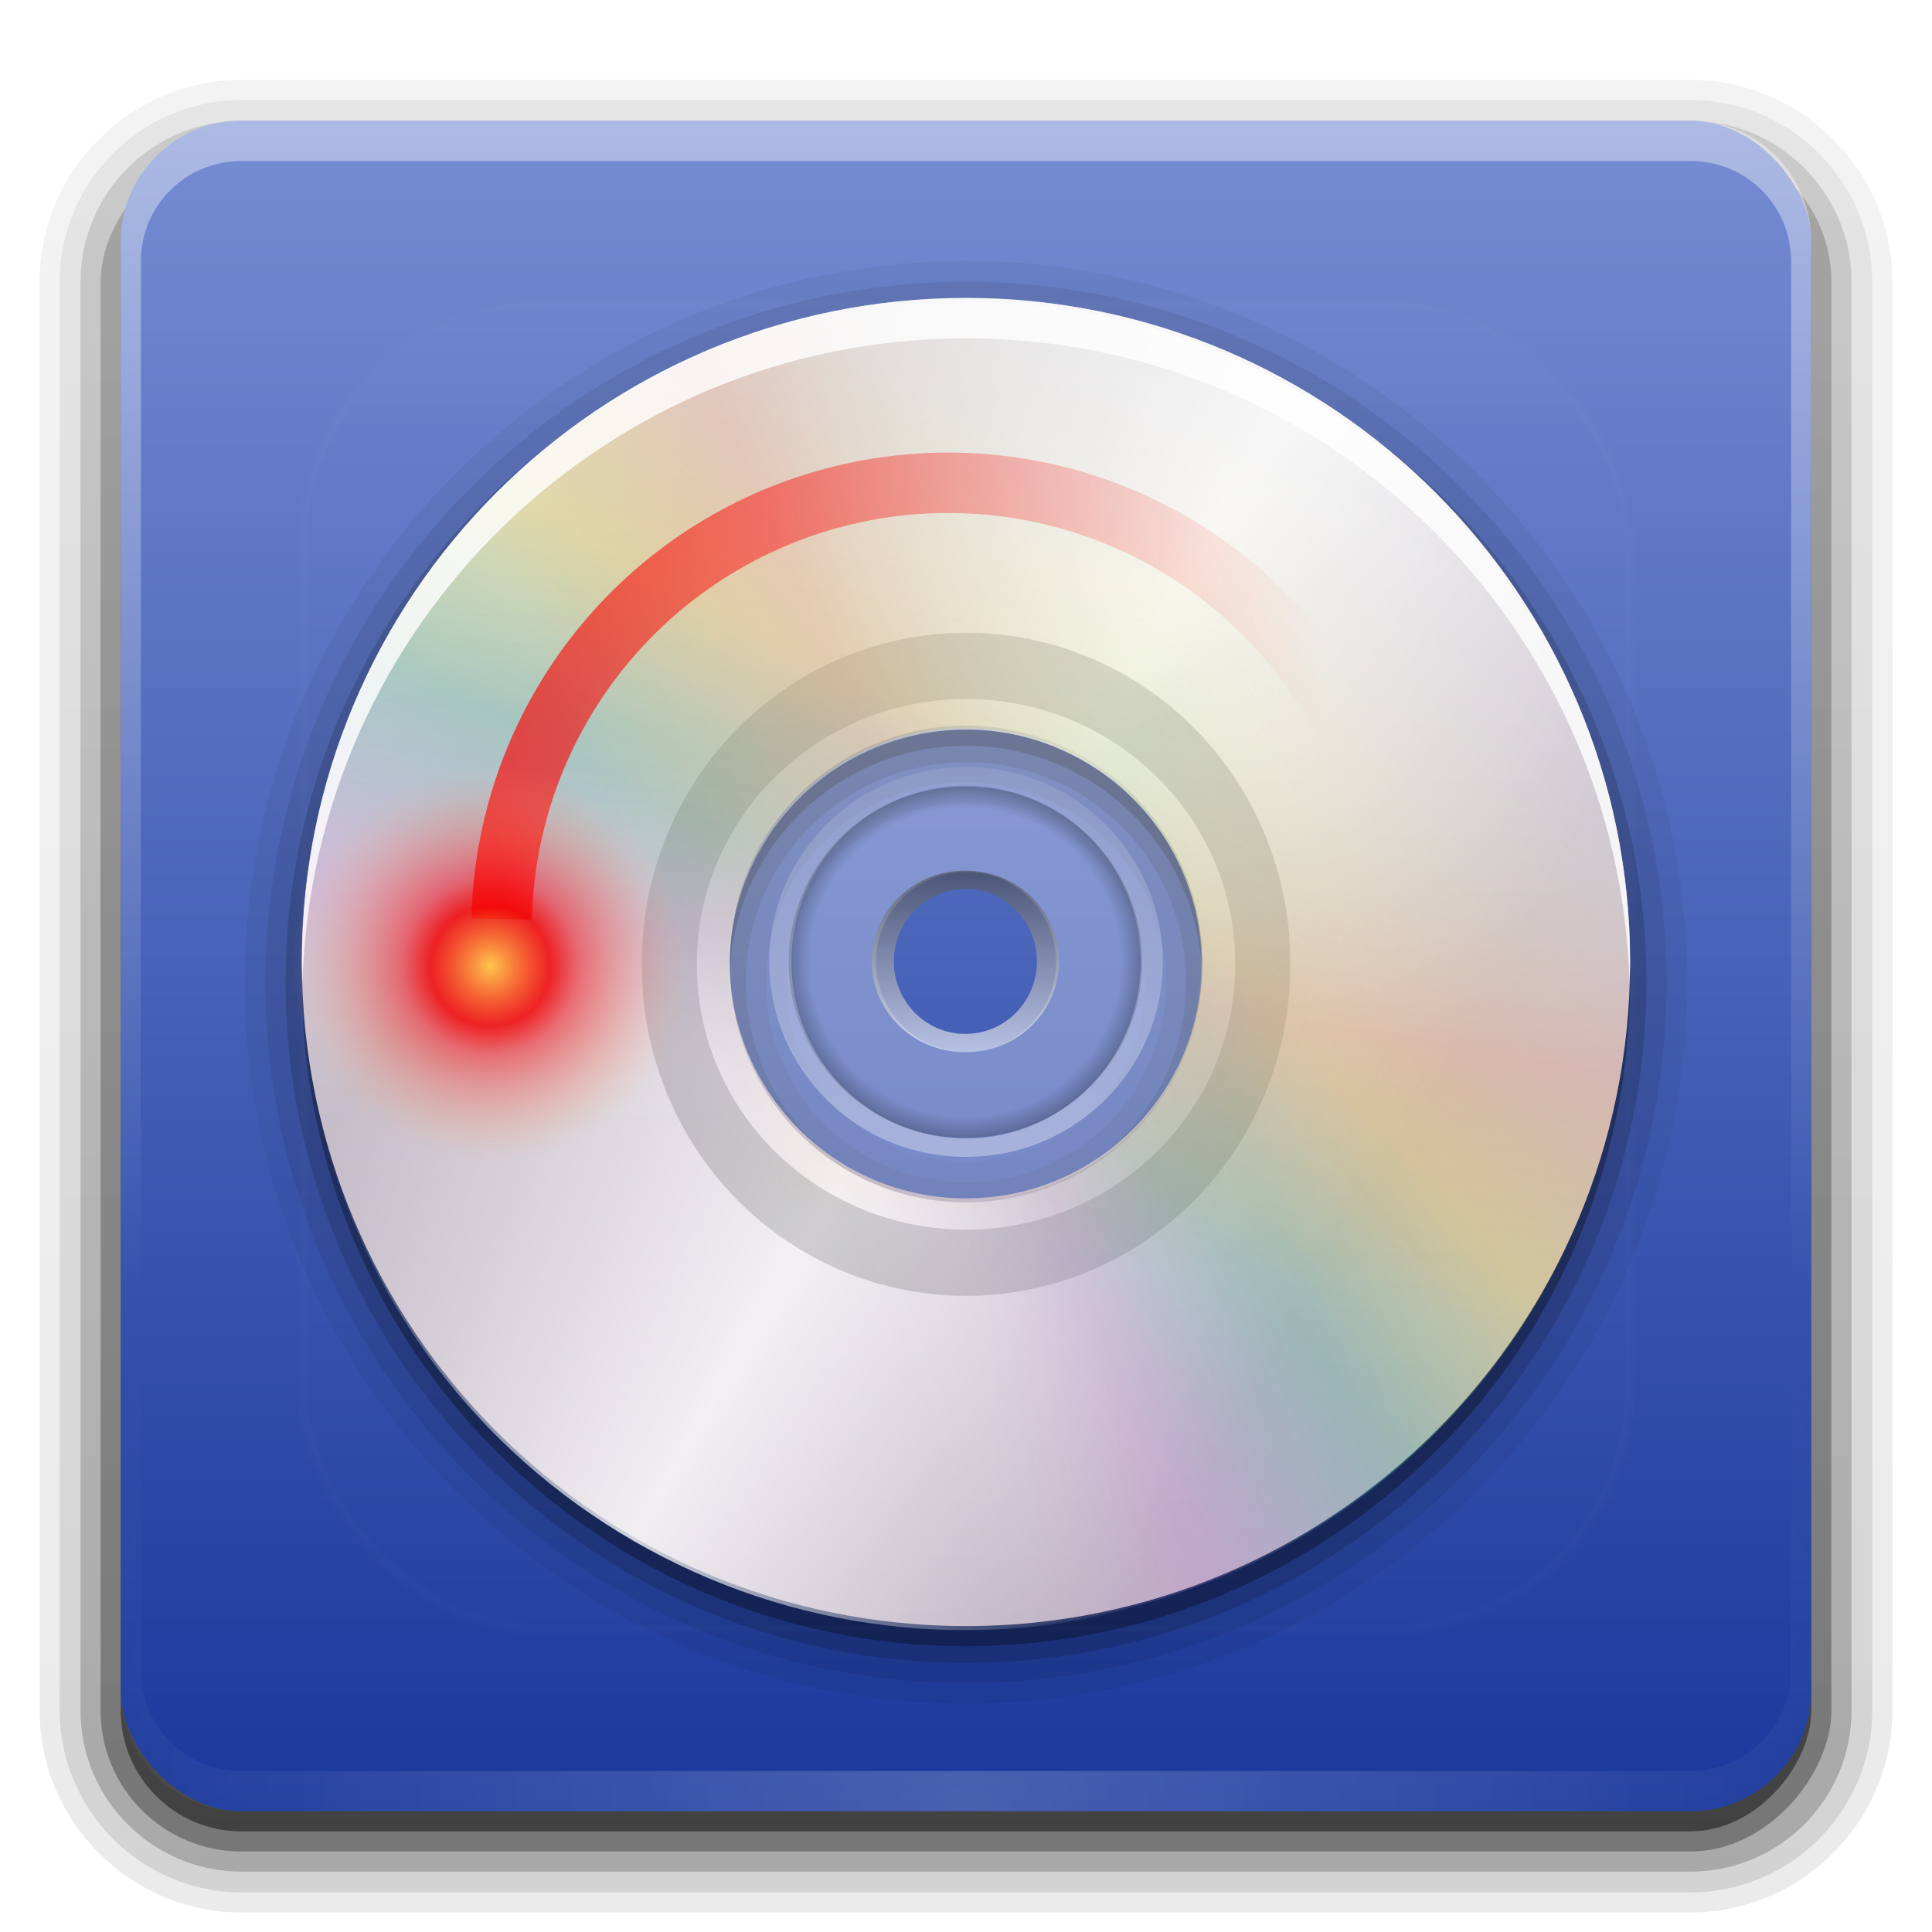 <?xml version="1.0" encoding="UTF-8" standalone="no"?>
<!-- Created with Inkscape (http://www.inkscape.org/) -->

<svg
   xmlns:dc="http://purl.org/dc/elements/1.1/"
   xmlns:cc="http://creativecommons.org/ns#"
   xmlns:rdf="http://www.w3.org/1999/02/22-rdf-syntax-ns#"
   xmlns:svg="http://www.w3.org/2000/svg"
   xmlns="http://www.w3.org/2000/svg"
   xmlns:xlink="http://www.w3.org/1999/xlink"
   xmlns:sodipodi="http://sodipodi.sourceforge.net/DTD/sodipodi-0.dtd"
   xmlns:inkscape="http://www.inkscape.org/namespaces/inkscape"
   version="1.0"
   width="96"
   height="96"
   id="svg2408"
   inkscape:version="0.48.1 r9760"
   sodipodi:docname="xfburn.svg">
  <sodipodi:namedview
     pagecolor="#ffffff"
     bordercolor="#666666"
     borderopacity="1"
     objecttolerance="10"
     gridtolerance="10"
     guidetolerance="10"
     inkscape:pageopacity="0"
     inkscape:pageshadow="2"
     inkscape:window-width="1211"
     inkscape:window-height="856"
     id="namedview134"
     showgrid="false"
     inkscape:zoom="3.1458333"
     inkscape:cx="-1.2715232"
     inkscape:cy="50.860927"
     inkscape:window-x="162"
     inkscape:window-y="89"
     inkscape:window-maximized="0"
     inkscape:current-layer="svg2408" />
  <defs
     id="defs2410">
    <linearGradient
       x1="45.448"
       y1="92.54"
       x2="45.448"
       y2="7.017"
       id="ButtonShadow"
       gradientUnits="userSpaceOnUse"
       gradientTransform="scale(1.006,0.994)">
      <stop
         id="stop3750"
         style="stop-color:#000000;stop-opacity:1"
         offset="0" />
      <stop
         id="stop3752"
         style="stop-color:#000000;stop-opacity:0.588"
         offset="1" />
    </linearGradient>
    <linearGradient
       id="linearGradient3737">
      <stop
         id="stop3739"
         style="stop-color:#ffffff;stop-opacity:1"
         offset="0" />
      <stop
         id="stop3741"
         style="stop-color:#ffffff;stop-opacity:0"
         offset="1" />
    </linearGradient>
    <filter
       color-interpolation-filters="sRGB"
       id="filter3174">
      <feGaussianBlur
         id="feGaussianBlur3176"
         stdDeviation="1.71" />
    </filter>
    <linearGradient
       x1="36.357"
       y1="6"
       x2="36.357"
       y2="63.893"
       id="linearGradient3188"
       xlink:href="#linearGradient3737"
       gradientUnits="userSpaceOnUse" />
    <filter
       x="-0.192"
       y="-0.192"
       width="1.384"
       height="1.384"
       color-interpolation-filters="sRGB"
       id="filter3794">
      <feGaussianBlur
         id="feGaussianBlur3796"
         stdDeviation="5.28" />
    </filter>
    <linearGradient
       x1="48"
       y1="20.221"
       x2="48"
       y2="138.661"
       id="linearGradient3613"
       xlink:href="#linearGradient3737"
       gradientUnits="userSpaceOnUse" />
    <radialGradient
       cx="48"
       cy="90.172"
       r="42"
       fx="48"
       fy="90.172"
       id="radialGradient3619"
       xlink:href="#linearGradient3737"
       gradientUnits="userSpaceOnUse"
       gradientTransform="matrix(1.157,0,0,0.996,-7.551,0.197)" />
    <clipPath
       id="clipPath3613">
      <rect
         width="84"
         height="84"
         rx="6"
         ry="6"
         x="6"
         y="6"
         id="rect3615"
         style="fill:#ffffff;fill-opacity:1;fill-rule:nonzero;stroke:none" />
    </clipPath>
    <linearGradient
       x1="48"
       y1="90"
       x2="48"
       y2="5.988"
       id="linearGradient3617"
       xlink:href="#ButtonColor"
       gradientUnits="userSpaceOnUse" />
    <linearGradient
       x1="10.32"
       y1="21"
       x2="10.32"
       y2="0.999"
       id="ButtonColor"
       gradientUnits="userSpaceOnUse">
      <stop
         id="stop3189"
         style="stop-color:#1a389c;stop-opacity:1;"
         offset="0" />
      <stop
         id="stop3191"
         style="stop-color:#768cd3;stop-opacity:1;"
         offset="1" />
    </linearGradient>
    <linearGradient
       id="linearGradient3308">
      <stop
         id="stop3310"
         style="stop-color:#fc0000;stop-opacity:1"
         offset="0" />
      <stop
         id="stop3312"
         style="stop-color:#fc0000;stop-opacity:0"
         offset="1" />
    </linearGradient>
    <radialGradient
       cx="5.963"
       cy="10.958"
       r="1.502"
       fx="5.963"
       fy="10.958"
       id="radialGradient3300"
       xlink:href="#linearGradient3293"
       gradientUnits="userSpaceOnUse" />
    <linearGradient
       id="linearGradient3293">
      <stop
         id="stop3296"
         style="stop-color:#ffc64e;stop-opacity:1"
         offset="0" />
      <stop
         id="stop3839"
         style="stop-color:#f30000;stop-opacity:0.831"
         offset="0.3" />
      <stop
         id="stop3302"
         style="stop-color:#fb0000;stop-opacity:0.476"
         offset="0.438" />
      <stop
         id="stop3298"
         style="stop-color:#ffb56f;stop-opacity:0"
         offset="1" />
    </linearGradient>
    <linearGradient
       x1="21.311"
       y1="11.446"
       x2="6.59"
       y2="11.789"
       id="linearGradient2988"
       xlink:href="#linearGradient3308"
       gradientUnits="userSpaceOnUse" />
    <clipPath
       id="clipPath3271">
      <rect
         width="118"
         height="59"
         x="5"
         y="160.003"
         id="rect3273"
         style="fill:#ffffff;fill-opacity:1;fill-rule:evenodd;stroke:none" />
    </clipPath>
    <linearGradient
       id="linearGradient3236">
      <stop
         id="stop3238"
         style="stop-color:#ffffff;stop-opacity:0"
         offset="0" />
      <stop
         id="stop3240"
         style="stop-color:#fffc2b;stop-opacity:0.234"
         offset="0.35" />
      <stop
         id="stop3242"
         style="stop-color:#46d15d;stop-opacity:0.219"
         offset="0.5" />
      <stop
         id="stop3244"
         style="stop-color:#46d1aa;stop-opacity:0"
         offset="0.65" />
      <stop
         id="stop3246"
         style="stop-color:#ffffff;stop-opacity:0"
         offset="1" />
    </linearGradient>
    <linearGradient
       id="linearGradient3265">
      <stop
         id="stop3267"
         style="stop-color:#ffffff;stop-opacity:0"
         offset="0" />
      <stop
         id="stop3252"
         style="stop-color:#afcff3;stop-opacity:0"
         offset="0.2" />
      <stop
         id="stop3269"
         style="stop-color:#60a0e7;stop-opacity:0.148"
         offset="0.35" />
      <stop
         id="stop3271"
         style="stop-color:#db8ef1;stop-opacity:0.211"
         offset="0.5" />
      <stop
         id="stop3273"
         style="stop-color:#ffffff;stop-opacity:0"
         offset="0.65" />
      <stop
         id="stop3275"
         style="stop-color:#ffffff;stop-opacity:0"
         offset="1" />
    </linearGradient>
    <linearGradient
       id="linearGradient3247">
      <stop
         id="stop3249"
         style="stop-color:#ffffff;stop-opacity:0"
         offset="0" />
      <stop
         id="stop3293"
         style="stop-color:#d5d5d5;stop-opacity:0"
         offset="0.3" />
      <stop
         id="stop3251"
         style="stop-color:#eb8888;stop-opacity:0.258"
         offset="0.5" />
      <stop
         id="stop3295"
         style="stop-color:#e28f25;stop-opacity:0"
         offset="0.7" />
      <stop
         id="stop3253"
         style="stop-color:#ffffff;stop-opacity:0"
         offset="1" />
    </linearGradient>
    <linearGradient
       x1="5"
       y1="64"
       x2="123"
       y2="64"
       id="linearGradient3239"
       xlink:href="#linearGradient3233"
       gradientUnits="userSpaceOnUse"
       gradientTransform="matrix(0.484,0.28,-0.28,0.484,34.898,-0.899)" />
    <linearGradient
       id="linearGradient3233">
      <stop
         id="stop3235"
         style="stop-color:#ffffff;stop-opacity:0"
         offset="0" />
      <stop
         id="stop3297"
         style="stop-color:#ffffff;stop-opacity:0"
         offset="0.15" />
      <stop
         id="stop3241"
         style="stop-color:#ffffff;stop-opacity:1"
         offset="0.5" />
      <stop
         id="stop3299"
         style="stop-color:#ffffff;stop-opacity:0"
         offset="0.85" />
      <stop
         id="stop3237"
         style="stop-color:#ffffff;stop-opacity:0"
         offset="1" />
    </linearGradient>
    <linearGradient
       x1="73.016"
       y1="89.131"
       x2="73.016"
       y2="34.607"
       id="linearGradient3178"
       xlink:href="#ButtonColor-3"
       gradientUnits="userSpaceOnUse"
       gradientTransform="matrix(1.01,0,0,1.213,-12.467,-27.299)" />
    <linearGradient
       x1="58.65"
       y1="122"
       x2="58.65"
       y2="5.425"
       id="ButtonColor-3"
       gradientUnits="userSpaceOnUse"
       gradientTransform="matrix(1.017,0,0,1.017,-1.103,-1.103)">
      <stop
         id="stop3189-5"
         style="stop-color:#b8abbd;stop-opacity:1"
         offset="0" />
      <stop
         id="stop3191-7"
         style="stop-color:#dddbde;stop-opacity:1"
         offset="1" />
    </linearGradient>
    <linearGradient
       x1="25.22"
       y1="61.922"
       x2="94.568"
       y2="61.922"
       id="linearGradient3368"
       xlink:href="#linearGradient3362"
       gradientUnits="userSpaceOnUse" />
    <linearGradient
       id="linearGradient3362">
      <stop
         id="stop3364"
         style="stop-color:#4d4d4d;stop-opacity:1"
         offset="0" />
      <stop
         id="stop3366"
         style="stop-color:#ffffff;stop-opacity:1"
         offset="1" />
    </linearGradient>
    <radialGradient
       cx="59.894"
       cy="61.922"
       r="33.714"
       fx="59.894"
       fy="61.922"
       id="radialGradient3348"
       xlink:href="#linearGradient3342"
       gradientUnits="userSpaceOnUse"
       gradientTransform="matrix(1,0,0,0.838,0,10.06)" />
    <linearGradient
       id="linearGradient3342">
      <stop
         id="stop3344"
         style="stop-color:#000000;stop-opacity:0"
         offset="0" />
      <stop
         id="stop3350"
         style="stop-color:#000000;stop-opacity:0"
         offset="0.85" />
      <stop
         id="stop3346"
         style="stop-color:#000000;stop-opacity:1"
         offset="1" />
    </linearGradient>
    <linearGradient
       id="linearGradient3330">
      <stop
         id="stop3332"
         style="stop-color:#ffffff;stop-opacity:0.203"
         offset="0" />
      <stop
         id="stop3334"
         style="stop-color:#ffffff;stop-opacity:0.68"
         offset="1" />
    </linearGradient>
    <linearGradient
       x1="5"
       y1="64"
       x2="123"
       y2="64"
       id="linearGradient3917"
       xlink:href="#linearGradient3236"
       gradientUnits="userSpaceOnUse"
       gradientTransform="matrix(-0.985,0.171,-0.171,-0.985,138.018,271.067)" />
    <linearGradient
       x1="5"
       y1="64"
       x2="123"
       y2="64"
       id="linearGradient3919"
       xlink:href="#linearGradient3265"
       gradientUnits="userSpaceOnUse"
       gradientTransform="matrix(-0.853,0.522,-0.522,-0.853,151.977,240.207)" />
    <linearGradient
       x1="5"
       y1="64"
       x2="123"
       y2="64"
       id="linearGradient3921"
       xlink:href="#linearGradient3247"
       gradientUnits="userSpaceOnUse"
       gradientTransform="matrix(-0.881,-0.472,0.472,-0.881,90.207,305.619)" />
    <linearGradient
       x1="5"
       y1="64"
       x2="123"
       y2="64"
       id="linearGradient3923"
       xlink:href="#linearGradient3236"
       gradientUnits="userSpaceOnUse"
       gradientTransform="matrix(-0.985,0.171,-0.171,-0.985,138.018,271.067)" />
    <linearGradient
       x1="5"
       y1="64"
       x2="123"
       y2="64"
       id="linearGradient3925"
       xlink:href="#linearGradient3265"
       gradientUnits="userSpaceOnUse"
       gradientTransform="matrix(-0.853,0.522,-0.522,-0.853,151.977,240.207)" />
    <linearGradient
       x1="5"
       y1="64"
       x2="123"
       y2="64"
       id="linearGradient3927"
       xlink:href="#linearGradient3247"
       gradientUnits="userSpaceOnUse"
       gradientTransform="matrix(-0.881,-0.472,0.472,-0.881,90.207,305.619)" />
    <linearGradient
       x1="73.016"
       y1="89.131"
       x2="73.016"
       y2="34.607"
       id="linearGradient3931"
       xlink:href="#ButtonColor-3"
       gradientUnits="userSpaceOnUse"
       gradientTransform="matrix(1.01,0,0,1.213,77.533,-27.299)" />
    <linearGradient
       x1="26.18"
       y1="61.922"
       x2="93.608"
       y2="61.922"
       id="linearGradient3948"
       xlink:href="#linearGradient3330"
       gradientUnits="userSpaceOnUse"
       gradientTransform="matrix(0,0.282,-0.339,0,69.001,30.891)" />
    <linearGradient
       x1="45.448"
       y1="92.54"
       x2="45.448"
       y2="7.017"
       id="ButtonShadow-0"
       gradientUnits="userSpaceOnUse"
       gradientTransform="matrix(1.006,0,0,0.994,100,0)">
      <stop
         id="stop3750-8"
         style="stop-color:#000000;stop-opacity:1"
         offset="0" />
      <stop
         id="stop3752-5"
         style="stop-color:#000000;stop-opacity:0.588"
         offset="1" />
    </linearGradient>
    <linearGradient
       x1="32.251"
       y1="6.132"
       x2="32.251"
       y2="90.239"
       id="linearGradient3780"
       xlink:href="#ButtonShadow-0"
       gradientUnits="userSpaceOnUse"
       gradientTransform="matrix(1.024,0,0,1.012,-1.143,-98.071)" />
    <linearGradient
       x1="32.251"
       y1="6.132"
       x2="32.251"
       y2="90.239"
       id="linearGradient3772"
       xlink:href="#ButtonShadow-0"
       gradientUnits="userSpaceOnUse"
       gradientTransform="matrix(1.024,0,0,1.012,-1.143,-98.071)" />
    <linearGradient
       x1="32.251"
       y1="6.132"
       x2="32.251"
       y2="90.239"
       id="linearGradient3725"
       xlink:href="#ButtonShadow-0"
       gradientUnits="userSpaceOnUse"
       gradientTransform="matrix(1.024,0,0,1.012,-1.143,-98.071)" />
    <linearGradient
       x1="32.251"
       y1="6.132"
       x2="32.251"
       y2="90.239"
       id="linearGradient3721"
       xlink:href="#ButtonShadow-0"
       gradientUnits="userSpaceOnUse"
       gradientTransform="translate(0,-97)" />
    <linearGradient
       x1="32.251"
       y1="6.132"
       x2="32.251"
       y2="90.239"
       id="linearGradient3059"
       xlink:href="#ButtonShadow-0"
       gradientUnits="userSpaceOnUse"
       gradientTransform="matrix(1.024,0,0,1.012,-1.143,-98.071)" />
    <radialGradient
       inkscape:collect="always"
       xlink:href="#linearGradient3737"
       id="radialGradient3112"
       gradientUnits="userSpaceOnUse"
       gradientTransform="matrix(1.157,0,0,0.996,-7.551,0.197)"
       cx="48"
       cy="90.172"
       fx="48"
       fy="90.172"
       r="42" />
    <linearGradient
       inkscape:collect="always"
       xlink:href="#linearGradient3737"
       id="linearGradient3115"
       gradientUnits="userSpaceOnUse"
       x1="36.357"
       y1="6"
       x2="36.357"
       y2="63.893" />
    <linearGradient
       inkscape:collect="always"
       xlink:href="#ButtonColor"
       id="linearGradient3118"
       gradientUnits="userSpaceOnUse"
       x1="48"
       y1="90"
       x2="48"
       y2="5.988" />
  </defs>
  <g
     id="layer2"
     style="display:none">
    <rect
       width="86"
       height="85"
       rx="6"
       ry="6"
       x="5"
       y="7"
       id="rect3745"
       style="opacity:0.9;fill:url(#ButtonShadow);fill-opacity:1;fill-rule:nonzero;stroke:none;filter:url(#filter3174)" />
  </g>
  <g
     id="layer6"
     style="display:inline">
    <path
       d="m 12,-95.031 c -5.511,0 -10.031,4.52 -10.031,10.031 l 0,71 c 0,5.511 4.52,10.031 10.031,10.031 l 72,0 c 5.511,0 10.031,-4.52 10.031,-10.031 l 0,-71 c 0,-5.511 -4.52,-10.031 -10.031,-10.031 l -72,0 z"
       transform="scale(1,-1)"
       id="path3786"
       style="opacity:0.08;fill:url(#linearGradient3059);fill-opacity:1;fill-rule:nonzero;stroke:none;display:inline" />
    <path
       d="m 12,-94.031 c -4.972,0 -9.031,4.06 -9.031,9.031 l 0,71 c 0,4.972 4.06,9.031 9.031,9.031 l 72,0 c 4.972,0 9.031,-4.06 9.031,-9.031 l 0,-71 c 0,-4.972 -4.06,-9.031 -9.031,-9.031 l -72,0 z"
       transform="scale(1,-1)"
       id="path3778"
       style="opacity:0.1;fill:url(#linearGradient3780);fill-opacity:1;fill-rule:nonzero;stroke:none;display:inline" />
    <path
       d="m 12,-93 c -4.409,0 -8,3.591 -8,8 l 0,71 c 0,4.409 3.591,8 8,8 l 72,0 c 4.409,0 8,-3.591 8,-8 l 0,-71 c 0,-4.409 -3.591,-8 -8,-8 l -72,0 z"
       transform="scale(1,-1)"
       id="path3770"
       style="opacity:0.2;fill:url(#linearGradient3772);fill-opacity:1;fill-rule:nonzero;stroke:none;display:inline" />
    <rect
       width="86"
       height="85"
       rx="7"
       ry="7"
       x="5"
       y="-92"
       transform="scale(1,-1)"
       id="rect3723"
       style="opacity:0.3;fill:url(#linearGradient3725);fill-opacity:1;fill-rule:nonzero;stroke:none;display:inline" />
    <rect
       width="84"
       height="84"
       rx="6"
       ry="6"
       x="6"
       y="-91"
       transform="scale(1,-1)"
       id="rect3716"
       style="opacity:0.45;fill:url(#linearGradient3721);fill-opacity:1;fill-rule:nonzero;stroke:none;display:inline" />
  </g>
  <rect
     style="fill:url(#linearGradient3118);fill-opacity:1;fill-rule:nonzero;stroke:none"
     id="rect2419"
     y="6"
     x="6"
     ry="6"
     rx="6"
     height="84"
     width="84" />
  <path
     style="opacity:0.4;fill:url(#linearGradient3115);fill-opacity:1;fill-rule:nonzero;stroke:none"
     id="rect3728"
     inkscape:connector-curvature="0"
     d="M 12,6 C 8.676,6 6,8.676 6,12 l 0,2 0,68 0,2 c 0,0.335 0.041,0.651 0.094,0.969 0.049,0.296 0.097,0.597 0.188,0.875 0.01,0.03 0.021,0.064 0.031,0.094 0.099,0.288 0.235,0.547 0.375,0.812 0.145,0.274 0.316,0.536 0.5,0.781 0.184,0.246 0.374,0.473 0.594,0.688 0.44,0.428 0.943,0.815 1.5,1.094 0.279,0.14 0.573,0.247 0.875,0.344 -0.256,-0.1 -0.487,-0.236 -0.719,-0.375 -0.007,-0.004 -0.024,0.004 -0.031,0 -0.032,-0.019 -0.062,-0.043 -0.094,-0.062 -0.12,-0.077 -0.231,-0.164 -0.344,-0.25 -0.106,-0.081 -0.213,-0.161 -0.312,-0.25 C 8.478,88.557 8.309,88.373 8.156,88.188 8.049,88.057 7.938,87.922 7.844,87.781 7.819,87.743 7.805,87.695 7.781,87.656 7.716,87.553 7.651,87.452 7.594,87.344 7.493,87.149 7.388,86.928 7.312,86.719 7.305,86.697 7.289,86.678 7.281,86.656 7.249,86.564 7.245,86.469 7.219,86.375 7.188,86.268 7.148,86.172 7.125,86.062 7.052,85.721 7,85.364 7,85 L 7,83 7,15 7,13 C 7,10.218 9.218,8 12,8 l 2,0 68,0 2,0 c 2.782,0 5,2.218 5,5 l 0,2 0,68 0,2 c 0,0.364 -0.052,0.721 -0.125,1.062 -0.044,0.207 -0.088,0.398 -0.156,0.594 -0.008,0.022 -0.023,0.041 -0.031,0.062 -0.063,0.174 -0.138,0.367 -0.219,0.531 -0.042,0.083 -0.079,0.17 -0.125,0.25 -0.055,0.097 -0.127,0.188 -0.188,0.281 -0.094,0.141 -0.205,0.276 -0.312,0.406 -0.143,0.174 -0.303,0.347 -0.469,0.5 -0.011,0.01 -0.02,0.021 -0.031,0.031 -0.138,0.126 -0.285,0.234 -0.438,0.344 -0.103,0.073 -0.204,0.153 -0.312,0.219 -0.007,0.004 -0.024,-0.004 -0.031,0 -0.232,0.139 -0.463,0.275 -0.719,0.375 0.302,-0.097 0.596,-0.204 0.875,-0.344 0.557,-0.279 1.06,-0.666 1.5,-1.094 0.22,-0.214 0.409,-0.442 0.594,-0.688 0.184,-0.246 0.355,-0.508 0.5,-0.781 0.14,-0.265 0.276,-0.525 0.375,-0.812 0.01,-0.031 0.021,-0.063 0.031,-0.094 0.09,-0.278 0.139,-0.579 0.188,-0.875 C 89.959,84.651 90,84.335 90,84 l 0,-2 0,-68 0,-2 C 90,8.676 87.324,6 84,6 L 12,6 z" />
  <path
     style="opacity:0.2;fill:url(#radialGradient3112);fill-opacity:1;fill-rule:nonzero;stroke:none"
     id="path3615"
     inkscape:connector-curvature="0"
     d="M 12,90 C 8.676,90 6,87.324 6,84 L 6,82 6,14 6,12 c 0,-0.335 0.041,-0.651 0.094,-0.969 0.049,-0.296 0.097,-0.597 0.188,-0.875 C 6.291,10.126 6.302,10.093 6.312,10.062 6.411,9.775 6.547,9.515 6.688,9.25 6.832,8.976 7.003,8.714 7.188,8.469 7.372,8.223 7.561,7.995 7.781,7.781 8.221,7.353 8.724,6.967 9.281,6.688 9.56,6.548 9.855,6.441 10.156,6.344 9.9,6.444 9.67,6.58 9.438,6.719 c -0.007,0.004 -0.024,-0.004 -0.031,0 -0.032,0.019 -0.062,0.043 -0.094,0.062 -0.12,0.077 -0.231,0.164 -0.344,0.25 -0.106,0.081 -0.213,0.161 -0.312,0.25 C 8.478,7.443 8.309,7.627 8.156,7.812 8.049,7.943 7.938,8.078 7.844,8.219 7.819,8.257 7.805,8.305 7.781,8.344 7.716,8.447 7.651,8.548 7.594,8.656 7.493,8.851 7.388,9.072 7.312,9.281 7.305,9.303 7.289,9.322 7.281,9.344 7.249,9.436 7.245,9.531 7.219,9.625 7.188,9.732 7.148,9.828 7.125,9.938 7.052,10.279 7,10.636 7,11 l 0,2 0,68 0,2 c 0,2.782 2.218,5 5,5 l 2,0 68,0 2,0 c 2.782,0 5,-2.218 5,-5 l 0,-2 0,-68 0,-2 C 89,10.636 88.948,10.279 88.875,9.938 88.831,9.731 88.787,9.54 88.719,9.344 88.711,9.322 88.695,9.303 88.688,9.281 88.625,9.108 88.549,8.914 88.469,8.75 88.427,8.667 88.39,8.58 88.344,8.5 88.289,8.403 88.217,8.312 88.156,8.219 88.062,8.078 87.951,7.943 87.844,7.812 87.701,7.638 87.541,7.466 87.375,7.312 87.364,7.302 87.355,7.291 87.344,7.281 87.205,7.156 87.059,7.047 86.906,6.938 86.804,6.864 86.702,6.784 86.594,6.719 c -0.007,-0.004 -0.024,0.004 -0.031,0 -0.232,-0.139 -0.463,-0.275 -0.719,-0.375 0.302,0.097 0.596,0.204 0.875,0.344 0.557,0.279 1.06,0.666 1.5,1.094 0.22,0.214 0.409,0.442 0.594,0.688 0.184,0.246 0.355,0.508 0.5,0.781 0.14,0.265 0.276,0.525 0.375,0.812 0.01,0.031 0.021,0.063 0.031,0.094 0.09,0.278 0.139,0.579 0.188,0.875 C 89.959,11.349 90,11.665 90,12 l 0,2 0,68 0,2 c 0,3.324 -2.676,6 -6,6 l -72,0 z" />
  <g
     id="layer5"
     style="display:inline">
    <rect
       width="66"
       height="66"
       rx="12"
       ry="12"
       x="15"
       y="15"
       clip-path="url(#clipPath3613)"
       id="rect3171"
       style="opacity:0.1;fill:url(#linearGradient3613);fill-opacity:1;fill-rule:nonzero;stroke:#ffffff;stroke-width:0.5;stroke-linecap:round;stroke-linejoin:miter;stroke-miterlimit:4;stroke-opacity:1;stroke-dasharray:none;stroke-dashoffset:0;filter:url(#filter3794)" />
  </g>
  <g
     id="layer3">
    <path
       d="m 48,12.969 c -19.744,0 -35.844,16.099 -35.844,35.844 0,19.745 16.099,35.844 35.844,35.844 19.744,0 35.844,-16.099 35.844,-35.844 C 83.844,29.067 67.744,12.969 48,12.969 z m 0,26.938 c 4.965,-10e-7 8.906,3.941 8.906,8.906 0,4.966 -3.941,8.906 -8.906,8.906 -4.965,0 -8.906,-3.941 -8.906,-8.906 0,-4.966 3.941,-8.906 8.906,-8.906 z"
       id="path3964"
       style="opacity:0.05;fill:#000000;fill-opacity:1;fill-rule:evenodd;stroke:none;display:inline" />
    <path
       d="M 48,14 C 28.816,14 13.188,29.628 13.188,48.812 13.188,67.997 28.816,83.625 48,83.625 67.184,83.625 82.812,67.997 82.812,48.812 82.812,29.628 67.184,14 48,14 z m 0,24.875 c 5.517,-10e-7 9.938,4.421 9.938,9.938 0,5.517 -4.421,9.938 -9.938,9.938 -5.517,0 -9.938,-4.421 -9.938,-9.938 0,-5.517 4.421,-9.938 9.938,-9.938 z"
       id="path3960"
       style="opacity:0.08;fill:#000000;fill-opacity:1;fill-rule:evenodd;stroke:none;display:inline" />
    <path
       d="M 48,15 C 29.35,15 14.188,30.162 14.188,48.812 14.188,67.463 29.35,82.625 48,82.625 66.65,82.625 81.812,67.463 81.812,48.812 81.812,30.162 66.65,15 48,15 z m 0,22.875 c 6.048,-10e-7 10.938,4.889 10.938,10.938 C 58.938,54.861 54.048,59.75 48,59.75 41.952,59.75 37.062,54.861 37.062,48.812 37.062,42.764 41.952,37.875 48,37.875 z"
       id="path3956"
       style="opacity:0.15;fill:#000000;fill-opacity:1;fill-rule:evenodd;stroke:none;display:inline" />
    <path
       d="m 47.999,15.802 c -18.215,0 -32.998,14.784 -32.998,32.999 0,18.216 14.783,32.999 32.998,32.999 18.215,0 32.998,-14.784 32.998,-32.999 0,-18.216 -14.783,-32.999 -32.998,-32.999 z m 0,21.254 c 6.483,-10e-7 11.745,5.262 11.745,11.745 0,6.483 -5.262,11.745 -11.745,11.745 -6.483,0 -11.745,-5.262 -11.745,-11.745 0,-6.483 5.262,-11.745 11.745,-11.745 z"
       inkscape:connector-curvature="0"
       id="path3950"
       style="opacity:0.3;fill:#000000;fill-opacity:1;fill-rule:evenodd;stroke:none;display:inline" />
    <path
       d="m 47.999,32.56 c -8.412,0 -15.241,6.829 -15.241,15.241 0,8.412 6.829,15.241 15.241,15.241 8.412,0 15.241,-6.829 15.241,-15.241 0,-8.412 -6.829,-15.241 -15.241,-15.241 z m 0,10.767 c 2.47,-1e-6 4.474,2.005 4.474,4.474 0,2.47 -2.004,4.474 -4.474,4.474 -2.47,0 -4.474,-2.005 -4.474,-4.474 0,-2.47 2.004,-4.474 4.474,-4.474 z"
       inkscape:connector-curvature="0"
       id="path3307"
       style="opacity:0.3;fill:#ffffff;fill-opacity:1;fill-rule:evenodd;stroke:none;display:inline" />
    <path
       d="m 92.58,61.922 a 32.686,27.208 0 1 1 -65.371,0 32.686,27.208 0 1 1 65.371,0 z"
       transform="matrix(0,0.267,-0.321,0,67.852,31.816)"
       id="path3328"
       style="opacity:0.3;fill:url(#radialGradient3348);fill-opacity:1;fill-rule:evenodd;stroke:none;display:inline" />
    <path
       d="m 92.58,61.922 a 32.686,27.208 0 1 1 -65.371,0 32.686,27.208 0 1 1 65.371,0 z"
       transform="matrix(0,0.124,-0.15,0,57.258,40.346)"
       id="path3352"
       style="opacity:0.6;fill:none;stroke:url(#linearGradient3368);stroke-width:7.33;stroke-linecap:round;stroke-linejoin:miter;stroke-miterlimit:4;stroke-opacity:1;stroke-dasharray:none;stroke-dashoffset:0;display:inline" />
    <path
       d="m 47.999,14.802 c -18.215,0 -32.998,14.784 -32.998,32.999 0,18.216 14.783,32.999 32.998,32.999 18.215,0 32.998,-14.784 32.998,-32.999 0,-18.216 -14.783,-32.999 -32.998,-32.999 z m 0,21.254 c 6.483,-10e-7 11.745,5.262 11.745,11.745 0,6.483 -5.262,11.745 -11.745,11.745 -6.483,0 -11.745,-5.262 -11.745,-11.745 0,-6.483 5.262,-11.745 11.745,-11.745 z"
       inkscape:connector-curvature="0"
       id="path3170"
       style="fill:url(#linearGradient3178);fill-opacity:1;fill-rule:evenodd;stroke:none;display:inline" />
    <path
       d="M 64.498,19.421 C 48.724,10.313 28.53,15.725 19.423,31.5 10.315,47.275 15.726,67.47 31.501,76.577 47.275,85.685 67.469,80.274 76.576,64.499 85.684,48.724 80.273,28.529 64.498,19.421 z M 53.872,37.827 c 5.615,3.242 7.541,10.43 4.299,16.045 -3.242,5.615 -10.429,7.541 -16.044,4.299 -5.615,-3.242 -7.541,-10.43 -4.299,-16.045 3.242,-5.615 10.429,-7.541 16.044,-4.299 z"
       inkscape:connector-curvature="0"
       id="path3230"
       style="opacity:0.8;fill:url(#linearGradient3239);fill-opacity:1;fill-rule:evenodd;stroke:none;display:inline" />
    <path
       d="m 92.58,61.922 a 32.686,27.208 0 1 1 -65.371,0 32.686,27.208 0 1 1 65.371,0 z"
       transform="matrix(0.451,0,0,0.542,20.99,14.355)"
       id="path3304"
       style="opacity:0.15;fill:none;stroke:#000000;stroke-width:6.07;stroke-linecap:round;stroke-linejoin:miter;stroke-miterlimit:4;stroke-opacity:1;stroke-dasharray:none;stroke-dashoffset:0;display:inline" />
    <g
       transform="matrix(0.344,-0.441,0.441,0.344,-70.642,0.812)"
       id="g3289"
       style="display:inline">
      <g
         clip-path="url(#clipPath3271)"
         id="g3266">
        <path
           d="M 74.118,277.117 C 106.199,271.532 127.702,240.963 122.117,208.882 116.532,176.801 85.963,155.298 53.882,160.883 21.801,166.468 0.298,197.037 5.883,229.118 11.468,261.199 42.037,282.702 74.118,277.117 z m -6.517,-37.432 c -11.419,1.988 -22.299,-5.666 -24.287,-17.085 -1.988,-11.419 5.666,-22.299 17.084,-24.287 11.419,-1.988 22.299,5.666 24.287,17.085 1.988,11.419 -5.666,22.299 -17.085,24.287 z"
           inkscape:connector-curvature="0"
           id="path3259"
           style="fill:url(#linearGradient3917);fill-opacity:1;fill-rule:evenodd;stroke:none;display:inline" />
        <path
           d="M 94.777,269.327 C 122.557,252.338 131.316,216.004 114.327,188.223 97.338,160.443 61.004,151.684 33.223,168.673 5.443,185.662 -3.316,221.996 13.673,249.777 30.662,277.557 66.996,286.316 94.777,269.327 z M 74.954,236.913 c -9.888,6.047 -22.821,2.929 -28.867,-6.958 -6.047,-9.888 -2.929,-22.821 6.958,-28.867 9.888,-6.047 22.821,-2.929 28.867,6.958 6.047,9.888 2.929,22.821 -6.958,28.867 z"
           inkscape:connector-curvature="0"
           id="path3231"
           style="fill:url(#linearGradient3919);fill-opacity:1;fill-rule:evenodd;stroke:none;display:inline" />
        <path
           d="m 36.154,271.006 c 28.707,15.371 64.481,4.548 79.852,-24.159 15.371,-28.707 4.548,-64.481 -24.159,-79.852 -28.707,-15.371 -64.481,-4.548 -79.852,24.159 -15.371,28.707 -4.548,64.481 24.159,79.852 z m 17.935,-33.495 c -10.218,-5.471 -14.07,-18.204 -8.599,-28.422 5.471,-10.218 18.204,-14.07 28.422,-8.599 10.218,5.471 14.07,18.204 8.599,28.422 -5.471,10.218 -18.204,14.07 -28.422,8.599 z"
           inkscape:connector-curvature="0"
           id="path3243"
           style="fill:url(#linearGradient3921);fill-opacity:1;fill-rule:evenodd;stroke:none;display:inline" />
      </g>
      <g
         transform="matrix(1,0,0,-1,0,438.003)"
         clip-path="url(#clipPath3271)"
         id="g3275">
        <path
           d="M 74.118,277.117 C 106.199,271.532 127.702,240.963 122.117,208.882 116.532,176.801 85.963,155.298 53.882,160.883 21.801,166.468 0.298,197.037 5.883,229.118 11.468,261.199 42.037,282.702 74.118,277.117 z m -6.517,-37.432 c -11.419,1.988 -22.299,-5.666 -24.287,-17.085 -1.988,-11.419 5.666,-22.299 17.084,-24.287 11.419,-1.988 22.299,5.666 24.287,17.085 1.988,11.419 -5.666,22.299 -17.085,24.287 z"
           inkscape:connector-curvature="0"
           id="path3277"
           style="fill:url(#linearGradient3923);fill-opacity:1;fill-rule:evenodd;stroke:none;display:inline" />
        <path
           d="M 94.777,269.327 C 122.557,252.338 131.316,216.004 114.327,188.223 97.338,160.443 61.004,151.684 33.223,168.673 5.443,185.662 -3.316,221.996 13.673,249.777 30.662,277.557 66.996,286.316 94.777,269.327 z M 74.954,236.913 c -9.888,6.047 -22.821,2.929 -28.867,-6.958 -6.047,-9.888 -2.929,-22.821 6.958,-28.867 9.888,-6.047 22.821,-2.929 28.867,6.958 6.047,9.888 2.929,22.821 -6.958,28.867 z"
           inkscape:connector-curvature="0"
           id="path3279"
           style="fill:url(#linearGradient3925);fill-opacity:1;fill-rule:evenodd;stroke:none;display:inline" />
        <path
           d="m 36.154,271.006 c 28.707,15.371 64.481,4.548 79.852,-24.159 15.371,-28.707 4.548,-64.481 -24.159,-79.852 -28.707,-15.371 -64.481,-4.548 -79.852,24.159 -15.371,28.707 -4.548,64.481 24.159,79.852 z m 17.935,-33.495 c -10.218,-5.471 -14.07,-18.204 -8.599,-28.422 5.471,-10.218 18.204,-14.07 28.422,-8.599 10.218,5.471 14.07,18.204 8.599,28.422 -5.471,10.218 -18.204,14.07 -28.422,8.599 z"
           inkscape:connector-curvature="0"
           id="path3281"
           style="fill:url(#linearGradient3927);fill-opacity:1;fill-rule:evenodd;stroke:none;display:inline" />
      </g>
    </g>
    <path
       d="m 137.999,14.802 c -18.215,0 -32.998,14.784 -32.998,32.999 0,18.216 14.783,32.999 32.998,32.999 18.215,0 32.998,-14.784 32.998,-32.999 0,-18.216 -14.783,-32.999 -32.998,-32.999 z m 0,21.254 c 6.483,-10e-7 11.745,5.262 11.745,11.745 0,6.483 -5.262,11.745 -11.745,11.745 -6.483,0 -11.745,-5.262 -11.745,-11.745 0,-6.483 5.262,-11.745 11.745,-11.745 z"
       inkscape:connector-curvature="0"
       id="path3929"
       style="fill:url(#linearGradient3931);fill-opacity:1;fill-rule:evenodd;stroke:none;display:inline" />
    <path
       d="m 48,14.812 c -18.215,0 -33,14.784 -33,33 0,0.337 0.021,0.665 0.031,1 0.524,-17.758 15.085,-32 32.969,-32 17.884,0 32.445,14.242 32.969,32 0.01,-0.335 0.031,-0.663 0.031,-1 0,-18.216 -14.785,-33 -33,-33 z"
       inkscape:connector-curvature="0"
       id="path3933"
       style="opacity:0.8;fill:#ffffff;fill-opacity:1;fill-rule:evenodd;stroke:none;display:inline" />
    <path
       d="m 57.777,47.805 c 0,-5.302 -4.33,-9.688 -9.783,-9.688 -5.452,0 -9.772,4.386 -9.772,9.688 0,5.302 4.32,9.679 9.772,9.679 5.452,0 9.783,-4.377 9.783,-9.679 z m -1.102,0 c 0,4.892 -3.94,8.77 -8.681,8.77 -4.741,0 -8.67,-3.879 -8.67,-8.77 0,-4.892 3.929,-8.779 8.67,-8.779 4.741,0 8.681,3.888 8.681,8.779 z"
       inkscape:connector-curvature="0"
       id="path3942"
       style="font-size:medium;font-style:normal;font-variant:normal;font-weight:normal;font-stretch:normal;text-indent:0;text-align:start;text-decoration:none;line-height:normal;letter-spacing:normal;word-spacing:normal;text-transform:none;direction:ltr;block-progression:tb;writing-mode:lr-tb;text-anchor:start;opacity:0.5;color:#000000;fill:url(#linearGradient3948);fill-opacity:1;stroke:none;stroke-width:3.231;marker:none;visibility:visible;display:inline;overflow:visible;enable-background:accumulate;font-family:Abandoned Bitplane;-inkscape-font-specification:Abandoned Bitplane" />
  </g>
  <g
     id="layer4">
    <path
       d="M 16.258,11 A 5.258,5.258 0 0 1 6.3,13.357"
       transform="matrix(-4.22,-0.098,0.098,-4.22,92.457,93.681)"
       id="path3306"
       style="fill:none;stroke:url(#linearGradient2988);stroke-width:0.711;stroke-linecap:butt;stroke-linejoin:round;stroke-miterlimit:4;stroke-opacity:1;stroke-dasharray:none;stroke-dashoffset:0;display:inline" />
    <path
       d="m 7.465,10.958 a 1.502,1.502 0 1 1 -3.004,0 1.502,1.502 0 1 1 3.004,0 z"
       transform="matrix(6.593,-0.572,0.572,6.593,-21.207,-20.833)"
       id="path3290"
       style="fill:url(#radialGradient3300);fill-opacity:1;fill-rule:nonzero;stroke:none;display:inline" />
  </g>
</svg>
